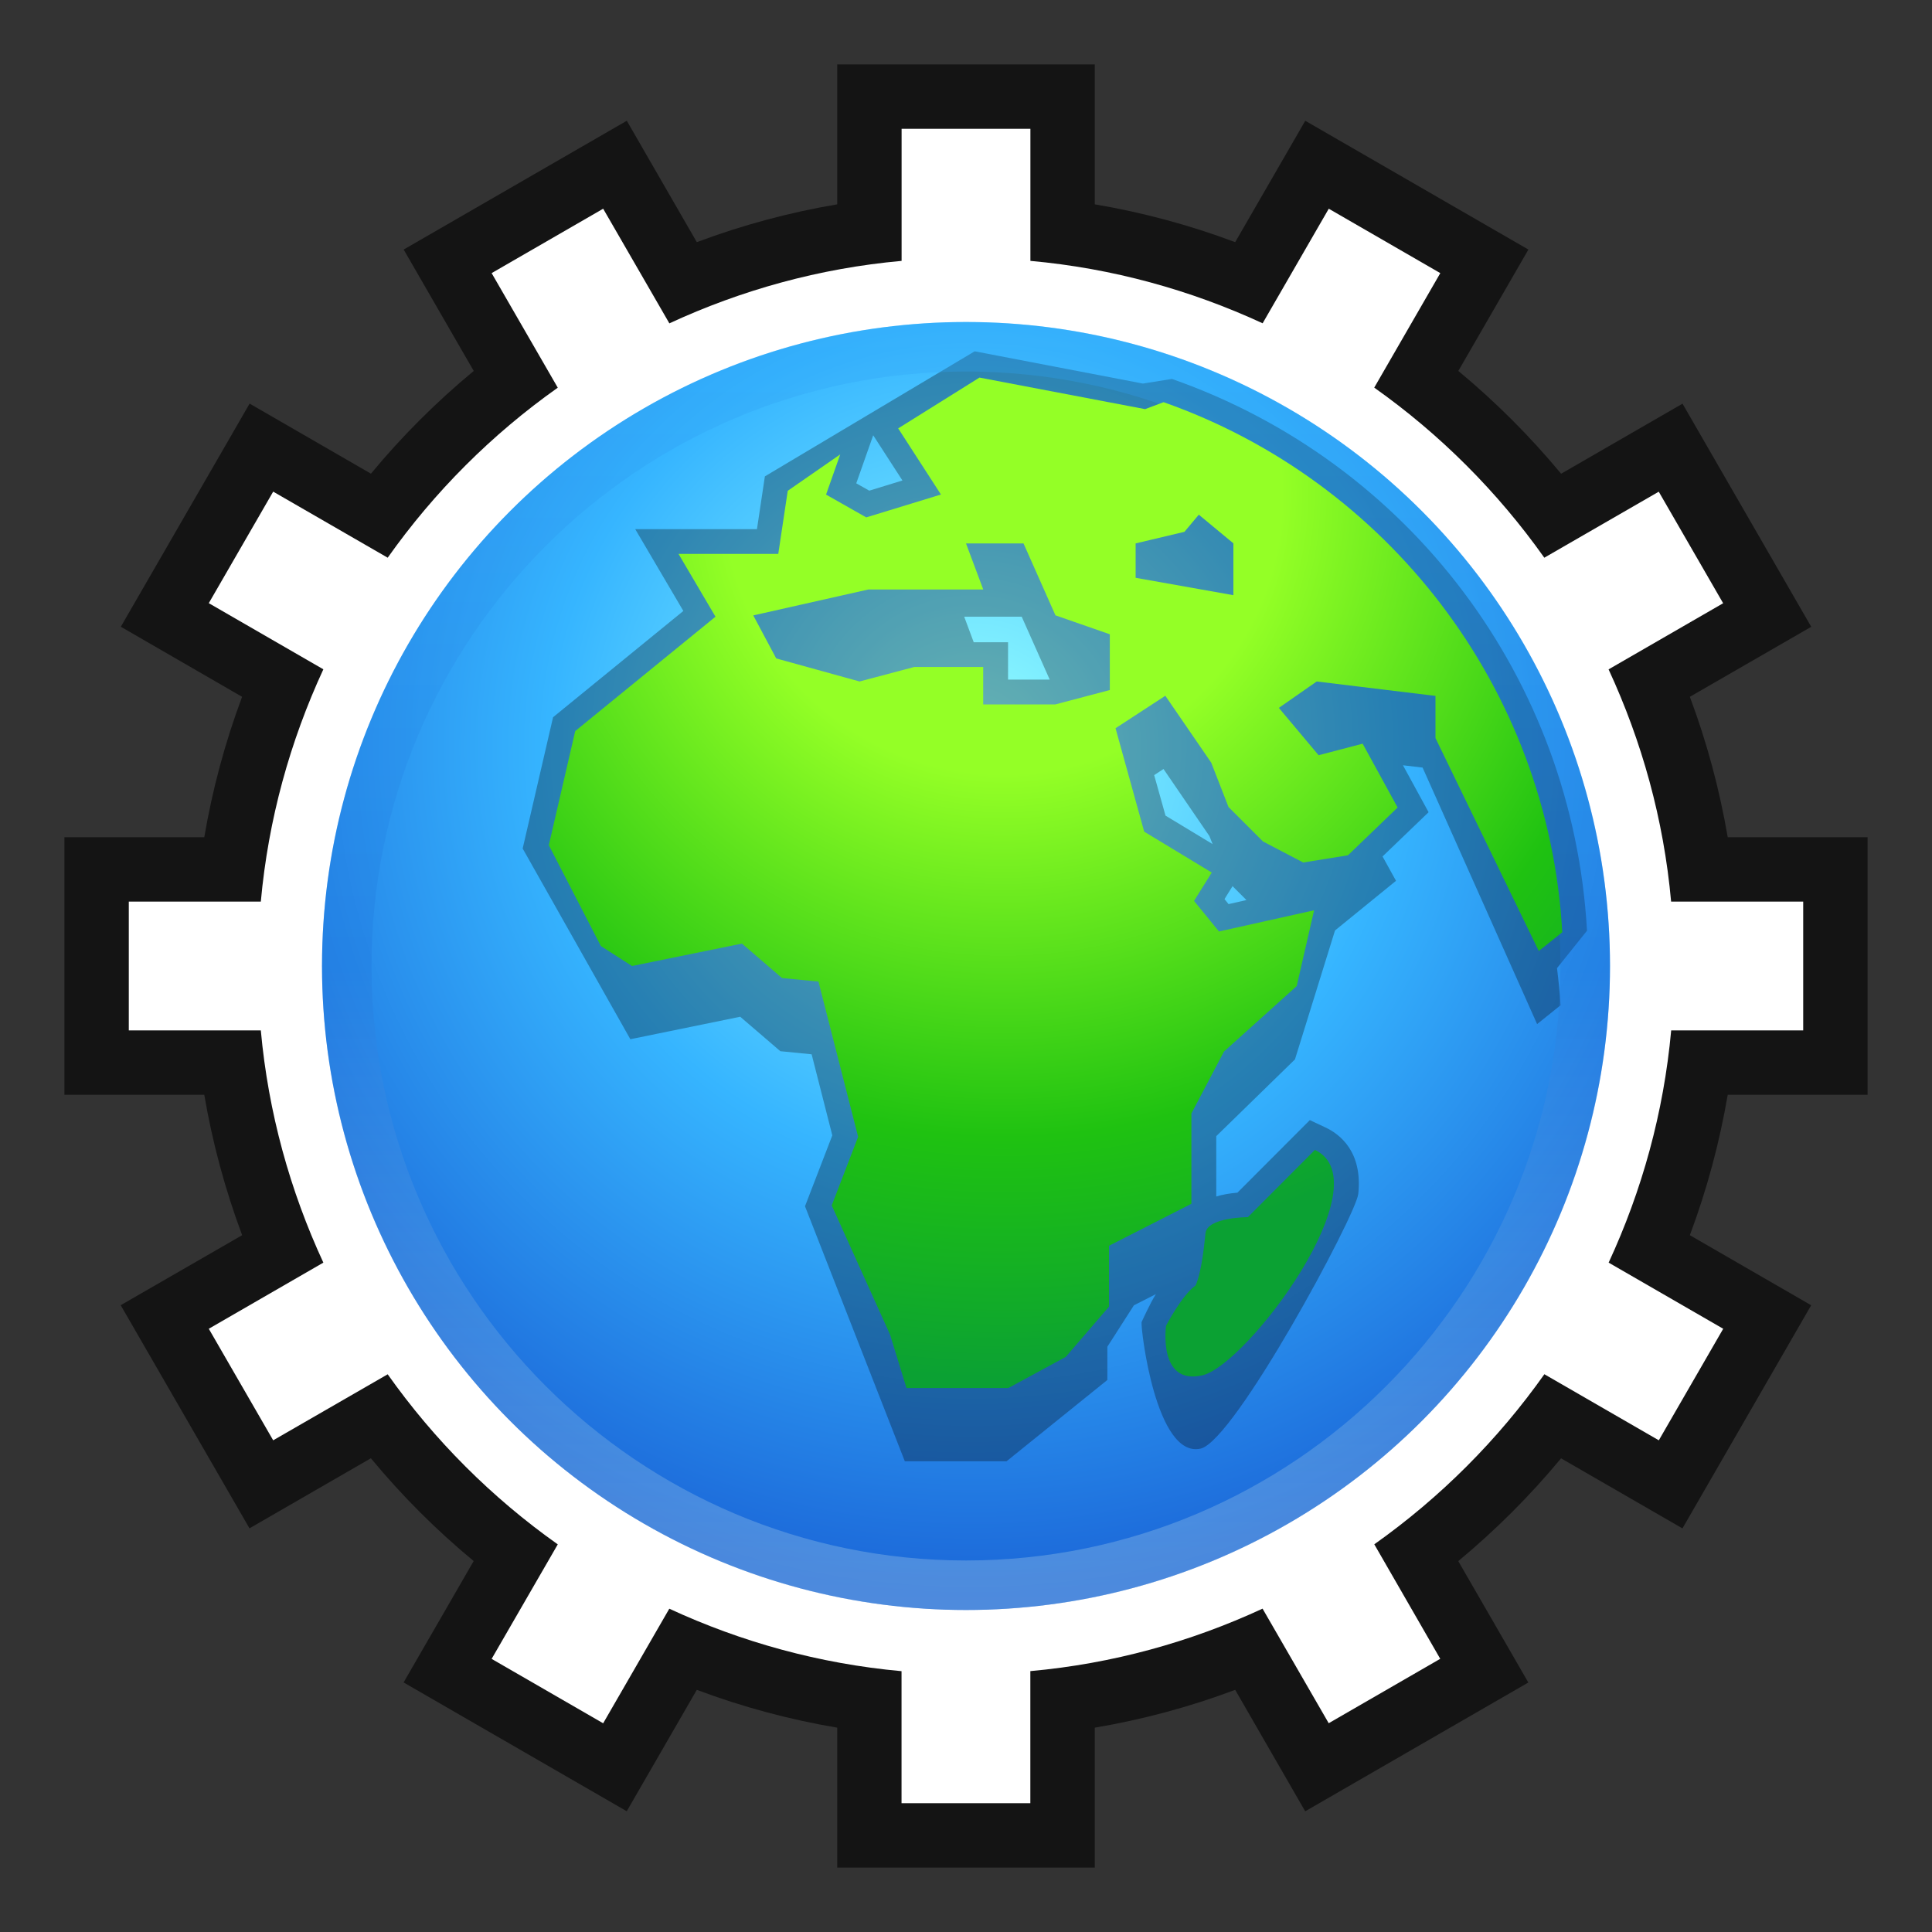 <?xml version="1.0" encoding="UTF-8" standalone="no"?>
<!DOCTYPE svg PUBLIC "-//W3C//DTD SVG 1.1 Tiny//EN" "http://www.w3.org/Graphics/SVG/1.1/DTD/svg11-tiny.dtd">
<svg xmlns="http://www.w3.org/2000/svg" xmlns:xlink="http://www.w3.org/1999/xlink" baseProfile="tiny" height="30" viewBox="0 0 30 30" width="30">
<rect x="0" y="0" width="30" height="30" fill="#333333" stroke="none"/>
<g>
<rect fill="none" height="30" width="30"/>
<path d="M13,29v-2.173c-0.742-0.125-1.47-0.321-2.18-0.587l-1.088,1.885l-3.465-2l1.088-1.885  c-0.581-0.481-1.115-1.015-1.596-1.596l-1.885,1.088l-2-3.465L3.76,19.18C3.495,18.47,3.298,17.741,3.172,17H1v-4h2.172  c0.126-0.741,0.322-1.47,0.587-2.18L1.876,9.732l2-3.465L5.76,7.355C6.241,6.774,6.775,6.241,7.356,5.76L6.268,3.875l3.465-2  L10.82,3.76C11.53,3.494,12.258,3.298,13,3.173V1h4v2.173c0.742,0.125,1.471,0.321,2.18,0.587l1.088-1.885l3.465,2L22.645,5.76  c0.58,0.481,1.114,1.015,1.596,1.596l1.885-1.088l1.999,3.465L26.24,10.82c0.266,0.71,0.461,1.438,0.588,2.18H29v4h-2.172  c-0.127,0.741-0.322,1.47-0.588,2.18l1.884,1.088l-1.999,3.465l-1.885-1.088c-0.481,0.581-1.016,1.114-1.596,1.596l1.088,1.885  l-3.465,2L19.18,26.24c-0.709,0.266-1.438,0.462-2.18,0.587V29H13z" fill-opacity="0.6"/>
<path d="M28,16v-2h-2.051c-0.115-1.279-0.455-2.491-0.971-3.606l1.779-1.027l-1-1.732L23.98,8.66  c-0.725-1.023-1.617-1.916-2.641-2.641l1.026-1.778l-1.732-1l-1.027,1.779C18.491,4.505,17.279,4.166,16,4.051V2h-2v2.051  c-1.279,0.115-2.491,0.454-3.606,0.97L9.366,3.241l-1.732,1L8.661,6.02C7.637,6.744,6.744,7.637,6.02,8.66L4.242,7.634l-1,1.732  l1.779,1.027C4.505,11.509,4.166,12.721,4.05,14H2v2h2.05c0.116,1.279,0.455,2.491,0.971,3.606l-1.779,1.027l1,1.732L6.02,21.34  c0.724,1.023,1.617,1.916,2.641,2.641l-1.027,1.778l1.732,1l1.027-1.779c1.115,0.516,2.327,0.854,3.606,0.97V28h2v-2.051  c1.279-0.115,2.491-0.454,3.606-0.97l1.027,1.779l1.732-1L21.34,23.98c1.023-0.725,1.916-1.617,2.641-2.641l1.777,1.026l1-1.732  l-1.779-1.027c0.516-1.115,0.855-2.327,0.971-3.606H28z" fill="#FFFFFF"/>
<radialGradient cx="-453.882" cy="-296.353" gradientTransform="matrix(0.35 0 0 0.35 173.95 115.321)" gradientUnits="userSpaceOnUse" id="SVGID_1_" r="37.62">
<stop offset="0" style="stop-color:#94FFFF"/>
<stop offset="0.5" style="stop-color:#36B5FF"/>
<stop offset="1" style="stop-color:#1B66D8"/>
</radialGradient>
<circle cx="15" cy="15" fill="url(#SVGID_1_)" r="10"/>
<path d="M24.643,14.452c-0.221-3.906-2.75-7.27-6.445-8.568l-0.451,0.072l-2.612-0.501l-3.258,1.942l-0.123,0.82  h-1.89l0.747,1.27l-2.023,1.65l-0.472,2.039l1.672,2.961l1.706-0.349l0.623,0.535l0.486,0.048l0.321,1.259l-0.424,1.101l1.55,3.96  h1.579l1.566-1.263v-0.516l0.412-0.643l0.342-0.174c-0.087,0.133-0.223,0.436-0.223,0.436c-0.014,0.104,0.223,2.119,0.917,1.963  c0.527-0.12,2.411-3.621,2.448-3.954c0.07-0.656-0.287-0.929-0.508-1.032l-0.244-0.115l-1.125,1.127  c-0.121,0.01-0.229,0.029-0.328,0.059v-0.937l1.222-1.192l0.622-2.002l0.947-0.771l-0.209-0.378l0.715-0.687l-0.398-0.729  l0.305,0.036l1.778,3.983l0.364-0.292c-0.011-0.195-0.032-0.386-0.055-0.577L24.643,14.452z M15.12,9.973l-0.148-0.397h0.893  l0.435,0.977h-0.647V9.973H15.12z M18.067,11.941l0.713,1.042l0.049,0.124l-0.731-0.442l-0.176-0.629L18.067,11.941z M19.139,13.76  l0.216,0.216l-0.278,0.063l-0.063-0.078L19.139,13.76z M13.559,6.759l0.454,0.702l-0.515,0.158l-0.202-0.114L13.559,6.759z" fill-opacity="0.3" stroke-opacity="0.3"/>
<path d="M15,5C9.478,5,5,9.478,5,15c0,5.523,4.478,10,10,10c5.525,0,10-4.477,10-10  C25,9.478,20.525,5,15,5z M15,24.231c-5.09,0-9.231-4.141-9.231-9.231S9.91,5.769,15,5.769c5.09,0,9.23,4.141,9.23,9.231  S20.09,24.231,15,24.231z" fill="url(#SVGID_2_)" fill-opacity="0.3" stroke-opacity="0.3"/>
<radialGradient cx="15.577" cy="7.69" gradientUnits="userSpaceOnUse" id="SVGID_3_" r="11.861">
<stop offset="0" style="stop-color:#94FF26"/>
<stop offset="0.315" style="stop-color:#94FF26"/>
<stop offset="0.727" style="stop-color:#1FC211"/>
<stop offset="1" style="stop-color:#0BA133"/>
</radialGradient>
<path d="M20.418,17.856L19.377,18.9c0,0-0.629,0-0.658,0.248c-0.014,0.107-0.049,0.573-0.154,0.813  c-0.209,0.145-0.459,0.625-0.459,0.625s-0.129,0.928,0.564,0.77C19.361,21.199,21.486,18.359,20.418,17.856z" fill="url(#SVGID_3_)"/>
<radialGradient cx="15.578" cy="7.693" gradientUnits="userSpaceOnUse" id="SVGID_4_" r="13.718">
<stop offset="0" style="stop-color:#94FF26"/>
<stop offset="0.315" style="stop-color:#94FF26"/>
<stop offset="0.727" style="stop-color:#1FC211"/>
<stop offset="1" style="stop-color:#0BA133"/>
</radialGradient>
<path d="M18.068,6.245c-0.17,0.065-0.287,0.108-0.287,0.108l-2.572-0.49l-1.262,0.789l0.664,1.027  l-1.16,0.355L12.827,7.68l0.22-0.624l-0.815,0.565l-0.147,0.98h-1.549l0.574,0.975l-2.178,1.776l-0.41,1.772l0.808,1.566L9.814,15  l1.707-0.348l0.622,0.535l0.566,0.055l0.616,2.41l-0.41,1.066l0.905,2.004l0.256,0.832h1.58l0.893-0.484l0.672-0.781v-0.945  l1.279-0.652V17.29l0.506-0.962l1.129-1.016l0.27-1.177l-1.477,0.329l-0.387-0.475l0.275-0.44l-1.049-0.635l-0.445-1.606  l0.773-0.504l0.713,1.039l0.268,0.688l0.535,0.535l0.625,0.327l0.695-0.112l0.771-0.742l-0.543-0.991l-0.684,0.179l-0.617-0.735  l0.588-0.41l1.844,0.224v0.655l1.604,3.306l0.365-0.291C24.043,10.66,21.523,7.461,18.068,6.245z M17.232,10.715l-0.844,0.223  h-1.121v-0.581h-1.071l-0.849,0.225l-1.294-0.358l-0.356-0.668l1.785-0.402h1.786L15,8.438h0.893l0.496,1.117l0.844,0.294V10.715z   M19.152,9.242l-1.518-0.27V8.438l0.758-0.18l0.223-0.266l0.537,0.445V9.242z" fill="url(#SVGID_4_)"/>
<rect fill="none" height="30" width="30"/>
<defs>
<linearGradient gradientUnits="userSpaceOnUse" id="SVGID_2_" x1="14.999" x2="14.999" y1="5.048" y2="25.101">
<stop offset="0" style="stop-color:#31A7F8"/>
<stop offset="0.497" style="stop-color:#1E74DC"/>
<stop offset="1" style="stop-color:#C8E4EB"/>
</linearGradient>
</defs>
</g>
</svg>
